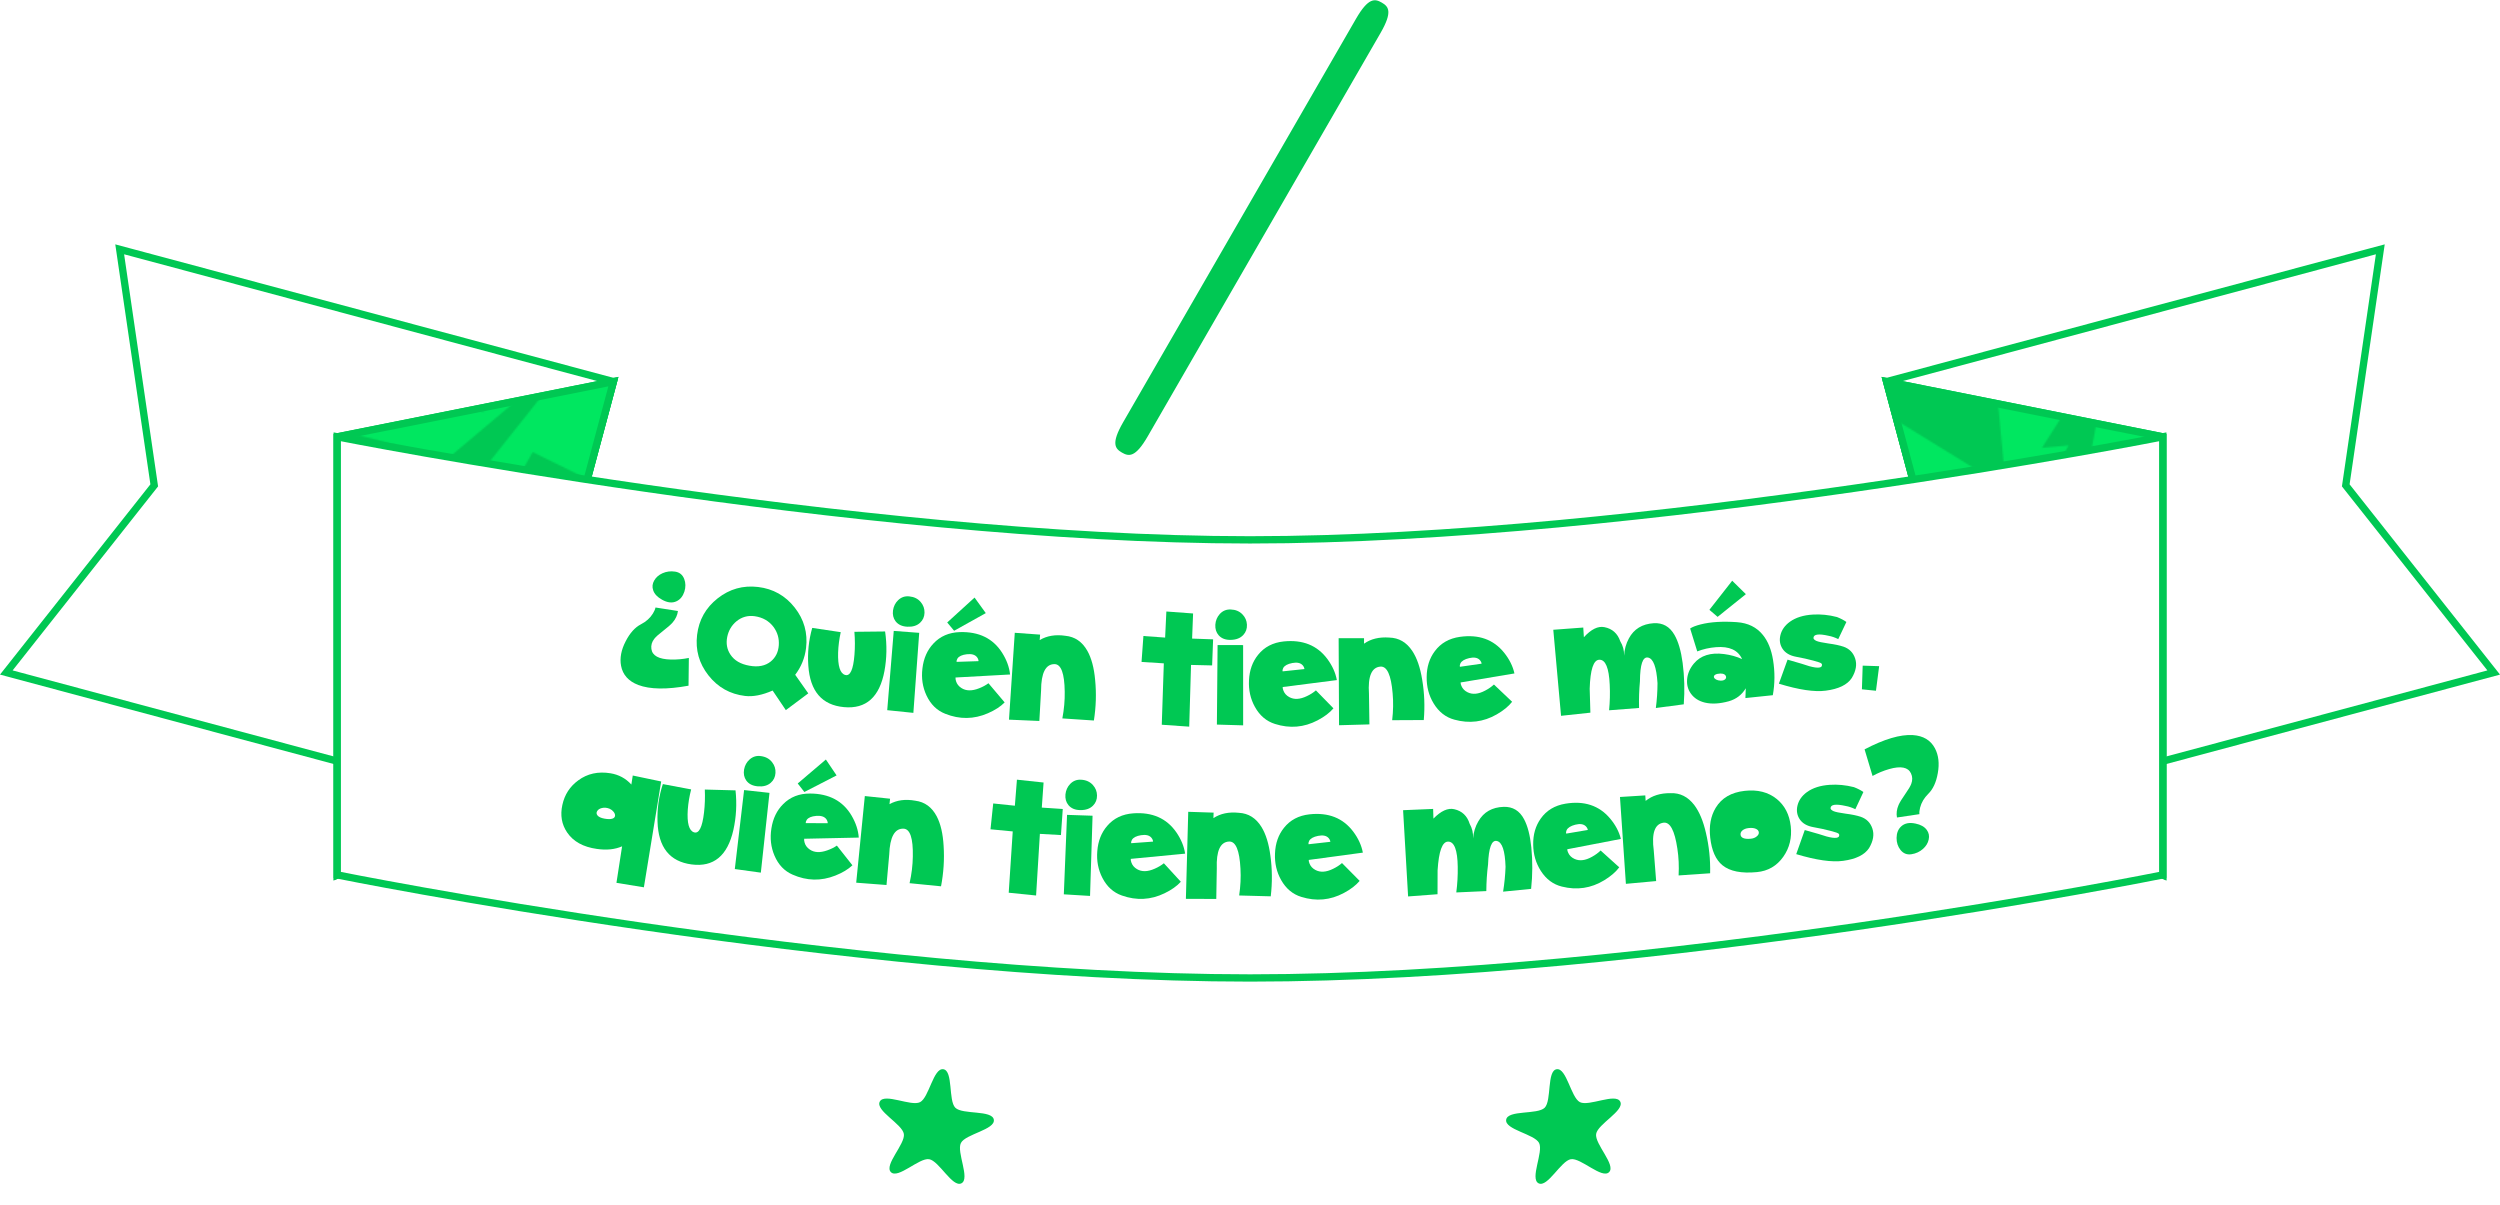 <?xml version="1.0" encoding="UTF-8" standalone="no"?>
<!-- Created with Inkscape (http://www.inkscape.org/) -->

<svg
   xmlns:dc="http://purl.org/dc/elements/1.1/"
   xmlns:cc="http://creativecommons.org/ns#"
   xmlns:rdf="http://www.w3.org/1999/02/22-rdf-syntax-ns#"
   xmlns:svg="http://www.w3.org/2000/svg"
   xmlns="http://www.w3.org/2000/svg"
   xmlns:xlink="http://www.w3.org/1999/xlink"
   xmlns:sodipodi="http://sodipodi.sourceforge.net/DTD/sodipodi-0.dtd"
   xmlns:inkscape="http://www.inkscape.org/namespaces/inkscape"
   width="452.941mm"
   height="218.281mm"
   version="1.1"
   viewBox="0 0 452.941 218.281"
   id="svg1496"
   sodipodi:docname="quienMasMenos.svg"
   inkscape:version="0.92.2 5c3e80d, 2017-08-06">
  <defs
     id="defs1500">
    <pattern
       inkscape:collect="always"
       xlink:href="#pattern2268"
       id="pattern3065"
       patternTransform="matrix(0.265,0,0,0.265,192.364,323.594)" />
    <pattern
       inkscape:collect="always"
       xlink:href="#pattern2268"
       id="pattern3063"
       patternTransform="matrix(0.265,0,0,0.265,192.364,323.594)" />
    <linearGradient
       gradientUnits="userSpaceOnUse"
       gradientTransform="matrix(0.992,0,0,0.972,1.638,1.269)"
       y2="65.399"
       y1="-11.818"
       x2="116.5"
       x1="116.742"
       id="linearGradient34907">
      <stop
         id="stop38470"
         offset="0"
         stop-color="#2196f3" />
      <stop
         id="stop38472"
         offset="1"
         stop-opacity="0"
         stop-color="#2196f3" />
    </linearGradient>
    <pattern
       patternUnits="userSpaceOnUse"
       width="708"
       height="250"
       patternTransform="matrix(0.265,0,0,0.265,253.219,717.173)"
       id="pattern2268">
      <path
         inkscape:connector-curvature="0"
         style="opacity:1;fill:#00e760;fill-opacity:1;stroke:none;stroke-width:4.199;stroke-linecap:butt;stroke-miterlimit:4;stroke-dasharray:none;stroke-opacity:1"
         d="M 0,0 V 32.734 L 13.641,0 Z m 29.975,0 13.584,16.111 L 55.973,0 Z M 75.59,0 83.467,28.084 62.373,12.691 37.857,64.572 32.725,26.943 0,40.238 v 44.572 L 46.979,128.998 65.793,51.459 103.992,102.201 96.535,0 Z M 117.826,0 143.33,33.215 180.148,0 Z M 217.902,0 313.799,61.152 195.213,18.393 140.481,96.5 118.244,49.75 119.955,163.205 72.064,85.098 49.83,163.775 12.201,118.164 0,127.203 v 80.646 l 82.326,-45.785 25.086,68.986 74.688,-155.646 112.316,104.334 51.881,-91.791 41.619,20.525 18.815,-96.922 116.877,66.135 6.271,-59.293 72.406,17.103 L 622.463,0 H 502.537 l 7.387,40.627 -15.393,-18.244 -1.141,16.533 -45.611,-26.795 30.787,7.412 L 476.857,4.139 499.092,13.832 499.357,0 H 322.359 L 362.83,36.637 294.416,122.727 220.869,74.836 288.713,91.939 350.287,40.057 288.145,22.383 317.221,21.242 311.82,0 Z M 634.857,0 645.615,112.463 552.113,54.881 570.928,130.139 418.703,81.676 410.152,172.328 363.4,136.978 290.994,228.199 205.475,155.793 c 0,0 -63.255,67.367 -91.203,94.207 h 74.832 c -2.052,-14.391 -7.705,-39.459 -6.434,-37.764 1.71,2.281 39.338,18.244 39.338,18.244 l 2.852,-21.094 37.846,40.613 h 89.836 c 4.589,-27.939 13.141,-80.523 13.141,-80.523 l 7.412,37.629 21.094,-19.385 -34.947,62.279 h 44.506 l 37.193,-62.279 54.162,41.619 3.99,-89.51 c 0,0 47.891,87.23 49.031,84.379 1.14,-2.851 54.732,-69.555 54.732,-69.555 l 17.104,64.994 75.828,-26.797 -24.268,57.148 h 36.481 V 112.045 l -23.045,54.012 0.57,-36.488 -45.611,43.898 48.461,-90.08 -18.244,1.711 37.869,-59.51 V 0 Z m 73.143,64.787 -6.512,35.703 6.512,-6.512 z M 66.934,195.703 21.092,250 H 97.16 C 88.171,231.233 66.934,195.703 66.934,195.703 Z m 515.967,27.936 -19.539,26.361 h 22.344 z m -132.27,3.422 -31.504,22.939 h 53.436 z m 205.816,5.131 -26.826,17.809 h 28.445 z m -137.971,2.85 -6.217,14.959 h 17.723 z"
         id="path17372" />
    </pattern>
    <pattern
       patternUnits="userSpaceOnUse"
       patternTransform="matrix(.265 0 0 .265 253.219 717.173)"
       height="250"
       width="708"
       id="pattern2268-6">
      <path
         id="path6176"
         fill="#00e760"
         d="m0 0v32.734l13.641-32.734zm29.975 0 13.584 16.111l12.414-16.111zm45.615 0 7.877 28.084-21.094-15.393-24.516 51.881-5.133-37.629-32.725 13.295v44.572l46.979 44.187 18.814-77.539 38.199 50.742-7.457-102.201zm42.236 0 25.504 33.215 36.818-33.215zm100.076 0 95.897 61.152-118.586-42.76-54.732 78.107-22.236-46.75 1.711 113.455-47.891-78.107-22.234 78.678-37.629-45.611-12.201 9.039v80.646l82.326-45.785 25.086 68.986 74.688-155.646 112.316 104.334 51.881-91.791 41.619 20.525 18.815-96.922 116.877 66.135 6.271-59.293 72.406 17.103 20.178-35.496h-119.926l7.387 40.627-15.393-18.244-1.141 16.533-45.611-26.795 30.787 7.412-1.709-15.395 22.234 9.693 0.266-13.832h-176.998l40.471 36.637-68.414 86.09-73.547-47.891 67.844 17.104 61.574-51.883-62.143-17.674 29.076-1.141-5.4-21.242zm416.955 0 10.758 112.463-93.502-57.582 18.814 75.258-152.225-48.463-8.551 90.652-46.752-35.35-72.406 91.221-85.52-72.406s-63.255 67.367-91.203 94.207h74.832c-2.052-14.391-7.705-39.459-6.434-37.764 1.71 2.281 39.338 18.244 39.338 18.244l2.852-21.094 37.846 40.613h89.836c4.589-27.939 13.141-80.523 13.141-80.523l7.412 37.629 21.094-19.385-34.947 62.279h44.506l37.193-62.279 54.162 41.619 3.99-89.51s47.891 87.23 49.031 84.379c1.14-2.851 54.732-69.555 54.732-69.555l17.104 64.994 75.828-26.797-24.268 57.148h36.481v-137.955l-23.045 54.012 0.57-36.488-45.611 43.898 48.461-90.08-18.244 1.711 37.869-59.51v-25.588zm73.143 64.787-6.512 35.703 6.512-6.512zm-641.066 130.916-45.842 54.297h76.068c-8.989-18.767-30.227-54.297-30.227-54.297zm515.967 27.936-19.539 26.361h22.344zm-132.27 3.422-31.504 22.939h53.436zm205.816 5.131-26.826 17.809h28.445zm-137.971 2.85-6.217 14.959h17.723z" />
    </pattern>
  </defs>
  <sodipodi:namedview
     pagecolor="#ffffff"
     bordercolor="#666666"
     borderopacity="1"
     objecttolerance="10"
     gridtolerance="10"
     guidetolerance="10"
     inkscape:pageopacity="0"
     inkscape:pageshadow="2"
     inkscape:window-width="1920"
     inkscape:window-height="1033"
     id="namedview1498"
     showgrid="false"
     inkscape:zoom="0.41760997"
     inkscape:cx="362.02973"
     inkscape:cy="100.78656"
     inkscape:window-x="0"
     inkscape:window-y="0"
     inkscape:window-maximized="0"
     inkscape:current-layer="svg1496"
     fit-margin-top="0"
     fit-margin-left="0"
     fit-margin-right="0"
     fit-margin-bottom="0" />
  <polygon
     style="fill:#f9eab0"
     transform="matrix(3.497,0,0,3.497,448.207,354.343)"
     points=""
     id="polygon11283" />
  <g
     id="g2948">
    <rect
       y="-3.9892579e-06"
       x="5.2070336e-05"
       height="218.281"
       width="452.941"
       id="rect4773"
       style="opacity:0;fill:#2196f3;fill-opacity:1;stroke:none;stroke-width:0.728;stroke-linecap:round;stroke-miterlimit:4;stroke-dasharray:none;stroke-opacity:1" />
    <path
       sodipodi:nodetypes="cccccc"
       inkscape:connector-curvature="0"
       id="path3025"
       d="M 111.135,69.139 21.686,45.172 27.945,87.936 1.143,121.842 90.591,145.81 Z"
       style="opacity:1;fill:#ffffff;fill-opacity:1;stroke:#00c853;stroke-width:1.323;stroke-linecap:round;stroke-miterlimit:4;stroke-dasharray:none;stroke-opacity:1" />
    <path
       style="opacity:1;fill:#ffffff;fill-opacity:1;stroke:#00c853;stroke-width:1.323;stroke-linecap:round;stroke-miterlimit:4;stroke-dasharray:none;stroke-opacity:1"
       d="m 341.806,69.139 89.449,-23.968 -6.259,42.765 26.803,33.906 -89.449,23.968 z"
       id="path3027"
       inkscape:connector-curvature="0"
       sodipodi:nodetypes="cccccc" />
    <path
       style="opacity:1;fill:#00c853;fill-opacity:1;stroke:#00c853;stroke-width:1.323;stroke-linecap:round;stroke-miterlimit:4;stroke-dasharray:none;stroke-opacity:1"
       d="m 391.835,79.141 -50.029,-10.001 20.544,76.67 29.485,12.706 z"
       id="path3029"
       inkscape:connector-curvature="0" />
    <path
       inkscape:connector-curvature="0"
       id="path3031"
       d="m 391.835,79.141 -50.029,-10.001 20.544,76.67 29.485,12.706 z"
       style="opacity:1;fill:url(#pattern3063);fill-opacity:1;stroke:#00c853;stroke-width:1.323;stroke-linecap:round;stroke-miterlimit:4;stroke-dasharray:none;stroke-opacity:1" />
    <path
       inkscape:connector-curvature="0"
       id="path3033"
       d="M 61.106,79.141 111.135,69.139 90.591,145.81 61.106,158.516 Z"
       style="opacity:1;fill:#00c853;fill-opacity:1;stroke:#00c853;stroke-width:1.323;stroke-linecap:round;stroke-miterlimit:4;stroke-dasharray:none;stroke-opacity:1" />
    <path
       style="opacity:1;fill:url(#pattern3065);fill-opacity:1;stroke:#00c853;stroke-width:1.323;stroke-linecap:round;stroke-miterlimit:4;stroke-dasharray:none;stroke-opacity:1"
       d="M 61.106,79.141 111.135,69.139 90.591,145.81 61.106,158.516 Z"
       id="path3035"
       inkscape:connector-curvature="0" />
    <path
       style="opacity:1;fill:#ffffff;fill-opacity:1;stroke:#00c853;stroke-width:1.323;stroke-linecap:round;stroke-miterlimit:4;stroke-dasharray:none;stroke-opacity:1"
       d="m 61.106,79.141 c 0,0 94.177,18.67 165.365,18.67 71.187,0 165.365,-18.67 165.365,-18.67 v 79.375 c 0,0 -92.486,18.67 -165.365,18.67 -72.878,0 -165.365,-18.67 -165.365,-18.67 z"
       id="path3037"
       inkscape:connector-curvature="0"
       sodipodi:nodetypes="czcczcc" />
    <g
       transform="translate(-60.856,-709.07)"
       id="text3041"
       style="font-style:normal;font-weight:normal;font-size:10.583px;line-height:1.25;font-family:sans-serif;letter-spacing:0px;word-spacing:0px;fill:#ffffff;fill-opacity:1;stroke:none;stroke-width:0.265"
       aria-label="Ejercicio">
      <path
         inkscape:connector-curvature="0"
         id="path5656"
         style="font-style:normal;font-variant:normal;font-weight:normal;font-stretch:normal;font-size:35.278px;font-family:'king cooL KC';-inkscape-font-specification:'king cooL KC, Normal';font-variant-ligatures:normal;font-variant-caps:normal;font-variant-numeric:normal;font-feature-settings:normal;text-align:start;writing-mode:lr-tb;text-anchor:start;fill:#ffffff;stroke-width:0.265"
         d="m 247.256,901.022 h 2.136 q 2.412,0 2.825,0.896 0.207,0.258 0.207,0.62 h 0.069 q 0,0.896 -2.343,0.896 -3.032,0.172 -3.032,0.482 -0.758,3.032 -0.758,7.166 0,1.102 0.896,1.102 h 0.62 l 2.618,-0.069 q 1.016,0 1.723,0.965 v 0.207 q 0,0.603 -4.754,1.447 -1.102,0.465 -1.102,0.758 v 2.756 l 0.069,0.758 -0.138,0.413 q 0.241,0 0.413,3.445 0.258,1.24 1.24,1.24 l 4.272,0.345 q 0.465,0.293 0.965,0.896 -0.741,1.034 -2.756,1.034 l -0.069,0.069 q -5.099,-0.138 -5.099,-0.827 -0.345,-0.138 -0.551,-0.896 l 0.069,-2.825 v -0.345 l -0.207,-9.646 v -3.032 q 0,-6.666 1.654,-7.579 0.396,-0.276 1.034,-0.276 z" />
      <path
         inkscape:connector-curvature="0"
         id="path5658"
         style="font-style:normal;font-variant:normal;font-weight:normal;font-stretch:normal;font-size:35.278px;font-family:'king cooL KC';-inkscape-font-specification:'king cooL KC, Normal';font-variant-ligatures:normal;font-variant-caps:normal;font-variant-numeric:normal;font-feature-settings:normal;text-align:start;writing-mode:lr-tb;text-anchor:start;fill:#ffffff;stroke-width:0.265"
         d="m 263.293,899.023 q 1.034,0 1.034,1.171 l 0.069,0.827 q -0.431,0 -0.5,10.301 -0.052,10.301 -1.499,12.368 -1.223,2.756 -2.963,2.756 h -0.276 q -2.722,0 -4.479,-1.998 l -0.551,-2.205 v -0.276 q 0.551,-1.723 1.24,-1.723 h 0.207 q 0.396,0 0.758,2.343 0.5,1.171 2.48,1.171 h 0.689 q 0.189,-0.034 0.758,-1.171 0.534,-0.258 0.965,-1.791 0.138,0 0.138,-0.207 0.345,-3.032 0.448,-12.058 0.103,-9.026 0.861,-9.026 0.345,-0.482 0.62,-0.482 z" />
      <path
         inkscape:connector-curvature="0"
         id="path5660"
         style="font-style:normal;font-variant:normal;font-weight:normal;font-stretch:normal;font-size:35.278px;font-family:'king cooL KC';-inkscape-font-specification:'king cooL KC, Normal';font-variant-ligatures:normal;font-variant-caps:normal;font-variant-numeric:normal;font-feature-settings:normal;text-align:start;writing-mode:lr-tb;text-anchor:start;fill:#ffffff;stroke-width:0.265"
         d="m 269.977,900.074 q 1.516,0 3.583,1.654 0.345,0.62 0.345,1.24 0,3.083 -1.998,4.272 -2.291,0.689 -3.79,0.689 -0.345,0.362 -0.345,1.102 v 1.171 q 0,3.738 0.965,8.406 0,2.515 1.929,4.892 0.603,0.482 0.896,0.482 h 0.482 q 0.689,-0.258 1.723,-0.896 l 0.413,-0.069 q 0.5,0 0.758,0.827 0,1.55 -2.412,3.101 l -1.102,0.207 q -0.982,0 -3.445,-2.687 -1.309,-2.05 -1.309,-4.961 -0.896,-4.375 -1.034,-11.162 0,-2.756 1.929,-6.89 1.619,-1.378 2.412,-1.378 z m -1.585,5.512 0.345,0.207 q 2.17,0 2.894,-1.171 0.207,-0.362 0.207,-0.689 v -0.276 q 0,-1.034 -1.309,-1.034 -1.826,0 -2.136,2.894 z" />
      <path
         inkscape:connector-curvature="0"
         id="path5662"
         style="font-style:normal;font-variant:normal;font-weight:normal;font-stretch:normal;font-size:35.278px;font-family:'king cooL KC';-inkscape-font-specification:'king cooL KC, Normal';font-variant-ligatures:normal;font-variant-caps:normal;font-variant-numeric:normal;font-feature-settings:normal;text-align:start;writing-mode:lr-tb;text-anchor:start;fill:#ffffff;stroke-width:0.265"
         d="m 283.223,904.501 q 1.654,0.568 2.274,1.791 l 0.069,0.345 q -0.241,1.309 -1.102,1.309 -0.517,0 -1.791,-1.171 h -0.551 q -1.568,0 -3.049,1.602 -1.481,1.602 -0.431,9.75 1.068,8.148 -0.155,7.51 l -1.24,0.035 q -0.672,-0.327 -0.827,-8.217 -0.138,-7.906 -0.465,-12.23 0,-1.102 1.447,-1.102 0.896,0 0.896,0.827 l -0.069,1.034 q 0.138,0.31 0.276,0.345 h 0.276 q 1.585,-1.826 4.444,-1.826 z" />
      <path
         inkscape:connector-curvature="0"
         id="path5664"
         style="font-style:normal;font-variant:normal;font-weight:normal;font-stretch:normal;font-size:35.278px;font-family:'king cooL KC';-inkscape-font-specification:'king cooL KC, Normal';font-variant-ligatures:normal;font-variant-caps:normal;font-variant-numeric:normal;font-feature-settings:normal;text-align:start;writing-mode:lr-tb;text-anchor:start;fill:#ffffff;stroke-width:0.265"
         d="m 294.092,900.264 q 3.169,0 3.169,1.585 v 0.069 q 0,0.689 -1.102,0.965 l -2.687,-0.138 q -1.275,0 -1.998,1.723 -0.723,0.431 -1.86,4.203 -0.689,2.567 -0.689,4.754 v 0.551 q 0,1.998 1.102,6.201 0,1.619 2.48,3.583 0.637,0.345 1.034,0.345 h 0.551 q 0.362,0 1.378,-0.62 l 0.345,-0.069 q 0.896,0.345 0.896,1.309 v 0.069 q -0.723,1.929 -3.514,1.929 -0.965,0 -3.445,-2.067 -0.896,-0.965 -1.102,-1.86 -1.929,-5.805 -1.929,-8.819 0,-4.306 1.791,-9.302 1.257,-2.463 2.48,-3.514 1.378,-0.896 3.101,-0.896 z" />
      <path
         inkscape:connector-curvature="0"
         id="path5666"
         style="font-style:normal;font-variant:normal;font-weight:normal;font-stretch:normal;font-size:35.278px;font-family:'king cooL KC';-inkscape-font-specification:'king cooL KC, Normal';font-variant-ligatures:normal;font-variant-caps:normal;font-variant-numeric:normal;font-feature-settings:normal;text-align:start;writing-mode:lr-tb;text-anchor:start;fill:#ffffff;stroke-width:0.265"
         d="m 300.07,899.523 q 0.758,0 1.171,1.378 -0.345,1.24 -1.378,1.24 h -0.207 q -0.758,0 -0.965,-1.171 0,-0.896 1.309,-1.447 z m 0.241,5.099 q 0.758,0 0.758,3.169 l 0.069,3.376 q -0.172,14.642 -0.482,14.642 -0.758,0.827 -1.378,0.827 -0.758,0 -1.034,-1.929 l 0.069,-0.069 v -0.069 l 0.689,-6.27 0.138,-6.752 -0.207,-5.133 q 0.241,-1.791 1.378,-1.791 z" />
      <path
         inkscape:connector-curvature="0"
         id="path5668"
         style="font-style:normal;font-variant:normal;font-weight:normal;font-stretch:normal;font-size:35.278px;font-family:'king cooL KC';-inkscape-font-specification:'king cooL KC, Normal';font-variant-ligatures:normal;font-variant-caps:normal;font-variant-numeric:normal;font-feature-settings:normal;text-align:start;writing-mode:lr-tb;text-anchor:start;fill:#ffffff;stroke-width:0.265"
         d="m 310.147,900.264 q 3.169,0 3.169,1.585 v 0.069 q 0,0.689 -1.102,0.965 l -2.687,-0.138 q -1.275,0 -1.998,1.723 -0.723,0.431 -1.86,4.203 -0.689,2.567 -0.689,4.754 v 0.551 q 0,1.998 1.102,6.201 0,1.619 2.48,3.583 0.637,0.345 1.034,0.345 h 0.551 q 0.362,0 1.378,-0.62 l 0.345,-0.069 q 0.896,0.345 0.896,1.309 v 0.069 q -0.723,1.929 -3.514,1.929 -0.965,0 -3.445,-2.067 -0.896,-0.965 -1.102,-1.86 -1.929,-5.805 -1.929,-8.819 0,-4.306 1.791,-9.302 1.257,-2.463 2.48,-3.514 1.378,-0.896 3.101,-0.896 z" />
      <path
         inkscape:connector-curvature="0"
         id="path5670"
         style="font-style:normal;font-variant:normal;font-weight:normal;font-stretch:normal;font-size:35.278px;font-family:'king cooL KC';-inkscape-font-specification:'king cooL KC, Normal';font-variant-ligatures:normal;font-variant-caps:normal;font-variant-numeric:normal;font-feature-settings:normal;text-align:start;writing-mode:lr-tb;text-anchor:start;fill:#ffffff;stroke-width:0.265"
         d="m 316.124,899.523 q 0.758,0 1.171,1.378 -0.345,1.24 -1.378,1.24 h -0.207 q -0.758,0 -0.965,-1.171 0,-0.896 1.309,-1.447 z m 0.241,5.099 q 0.758,0 0.758,3.169 l 0.069,3.376 q -0.172,14.642 -0.482,14.642 -0.758,0.827 -1.378,0.827 -0.758,0 -1.034,-1.929 l 0.069,-0.069 v -0.069 l 0.689,-6.27 0.138,-6.752 -0.207,-5.133 q 0.241,-1.791 1.378,-1.791 z" />
      <path
         inkscape:connector-curvature="0"
         id="path5672"
         style="font-style:normal;font-variant:normal;font-weight:normal;font-stretch:normal;font-size:35.278px;font-family:'king cooL KC';-inkscape-font-specification:'king cooL KC, Normal';font-variant-ligatures:normal;font-variant-caps:normal;font-variant-numeric:normal;font-feature-settings:normal;text-align:start;writing-mode:lr-tb;text-anchor:start;fill:#ffffff;stroke-width:0.265"
         d="m 325.443,904.019 q 2.894,0.568 2.894,1.929 3.014,4.496 0.827,14.814 -1.378,3.6 -2.48,4.616 -1.533,1.929 -3.032,1.929 -2.325,0 -3.583,-3.032 l -1.171,-5.788 v -1.034 q 0,-3.48 1.171,-8.475 0.189,-0.276 0.345,-1.24 1.619,-3.583 3.101,-3.583 z m -1.309,2.549 h -0.138 q -0.81,0 -1.102,1.309 -1.447,2.653 -1.447,5.512 -0.207,0.517 -0.207,1.791 v 2.343 q 0,3.049 1.102,6.27 0.517,1.034 1.034,1.034 0.827,0 2.343,-1.998 0.448,0 1.447,-2.136 0.413,-1.499 0.827,-5.719 0,-4.151 -1.102,-6.683 -0.551,-1.499 -0.896,-1.791 z" />
    </g>
    <path
       sodipodi:type="star"
       style="opacity:1;fill:#00c853;fill-opacity:1;stroke:none;stroke-width:2.646;stroke-linecap:round;stroke-miterlimit:4;stroke-dasharray:none;stroke-opacity:1"
       id="path3043"
       sodipodi:sides="5"
       sodipodi:cx="283.74884"
       sodipodi:cy="204.58562"
       sodipodi:r1="11.001414"
       sodipodi:r2="5.5007071"
       sodipodi:arg1="0.78539816"
       sodipodi:arg2="1.4137167"
       inkscape:flatsided="false"
       inkscape:rounded="0.25"
       inkscape:randomized="0"
       d="m 291.528,212.365 c -1.291,1.291 -5.115,-2.632 -6.919,-2.346 -1.804,0.286 -4.228,5.199 -5.855,4.369 -1.627,-0.829 0.923,-5.678 0.093,-7.305 -0.829,-1.627 -6.251,-2.414 -5.965,-4.218 0.286,-1.804 5.685,-0.877 6.976,-2.169 1.291,-1.291 0.365,-6.691 2.169,-6.976 1.804,-0.286 2.591,5.136 4.218,5.965 1.627,0.829 6.476,-1.721 7.305,-0.093 0.829,1.627 -4.084,4.051 -4.369,5.855 -0.286,1.804 3.638,5.627 2.346,6.919 z"
       inkscape:transform-center-x="0.49018919"
       inkscape:transform-center-y="-0.49018817" />
    <path
       inkscape:transform-center-y="-0.49018817"
       inkscape:transform-center-x="-0.49019707"
       d="m -161.413,212.365 c -1.291,1.291 -5.115,-2.632 -6.919,-2.346 -1.804,0.286 -4.228,5.199 -5.855,4.369 -1.627,-0.829 0.923,-5.678 0.093,-7.305 -0.829,-1.627 -6.251,-2.414 -5.965,-4.218 0.286,-1.804 5.685,-0.877 6.976,-2.169 1.291,-1.291 0.365,-6.691 2.169,-6.976 1.804,-0.286 2.591,5.136 4.218,5.965 1.627,0.829 6.476,-1.721 7.305,-0.093 0.829,1.627 -4.084,4.051 -4.369,5.855 -0.286,1.804 3.638,5.627 2.346,6.919 z"
       inkscape:randomized="0"
       inkscape:rounded="0.25"
       inkscape:flatsided="false"
       sodipodi:arg2="1.4137167"
       sodipodi:arg1="0.78539816"
       sodipodi:r2="5.5007071"
       sodipodi:r1="11.001414"
       sodipodi:cy="204.58562"
       sodipodi:cx="-169.19254"
       sodipodi:sides="5"
       id="path3045"
       style="opacity:1;fill:#00c853;fill-opacity:1;stroke:none;stroke-width:2.646;stroke-linecap:round;stroke-miterlimit:4;stroke-dasharray:none;stroke-opacity:1"
       sodipodi:type="star"
       transform="scale(-1,1)" />
    <g
       id="g2837">
      <g
         id="text20771"
         style="font-style:normal;font-variant:normal;font-weight:normal;font-stretch:normal;font-size:29.986px;line-height:1.25;font-family:'SC Gum Kids';-inkscape-font-specification:'SC Gum Kids, Normal';font-variant-ligatures:normal;font-variant-caps:normal;font-variant-numeric:normal;font-feature-settings:normal;text-align:start;letter-spacing:0px;word-spacing:0px;writing-mode:lr-tb;text-anchor:start;fill:#00c853;fill-opacity:1;stroke:none;stroke-width:0.265"
         transform="rotate(-3.475,-12162.04,669.89)"
         aria-label="¿Quién tiene más,">
        <path
           inkscape:connector-curvature="0"
           id="path5675"
           style="font-style:normal;font-variant:normal;font-weight:normal;font-stretch:normal;font-size:29.986px;font-family:'SC Gum Kids';-inkscape-font-specification:'SC Gum Kids, Normal';font-variant-ligatures:normal;font-variant-caps:normal;font-variant-numeric:normal;font-feature-settings:normal;text-align:start;writing-mode:lr-tb;text-anchor:start;fill:#00c853;fill-opacity:1;stroke-width:0.265"
           d="m 135.591,864.956 q -1.61,0.232 -3.259,0.097 -3.28,-0.283 -3.417,-2.126 -0.083,-0.992 0.636,-1.809 0.44,-0.503 1.669,-1.328 1.303,-0.884 1.823,-1.415 0.89,-0.915 1.088,-2.025 l -4.019,-0.879 q -0.114,0.455 -0.53,1.053 -0.828,1.183 -2.287,1.823 -1.659,0.731 -2.941,2.894 -1.368,2.279 -1.11,4.388 0.312,2.481 2.901,3.662 3.111,1.4 9.083,0.683 z m -4.211,-10.828 q 1.431,0.928 2.617,0.438 1.018,-0.407 1.514,-1.647 0.455,-1.189 0.11,-2.284 -0.372,-1.176 -1.56,-1.435 -1.201,-0.263 -2.312,0.154 -1.029,0.389 -1.57,1.215 -0.558,0.837 -0.296,1.764 0.272,1.019 1.496,1.796 z" />
        <path
           inkscape:connector-curvature="0"
           id="path5677"
           style="font-style:normal;font-variant:normal;font-weight:normal;font-stretch:normal;font-size:29.986px;font-family:'SC Gum Kids';-inkscape-font-specification:'SC Gum Kids, Normal';font-variant-ligatures:normal;font-variant-caps:normal;font-variant-numeric:normal;font-feature-settings:normal;text-align:start;writing-mode:lr-tb;text-anchor:start;fill:#00c853;fill-opacity:1;stroke-width:0.265"
           d="m 146.455,867.027 q -2.353,-0.562 -3.304,-2.209 -0.852,-1.45 -0.395,-3.227 0.461,-1.717 1.837,-2.731 1.509,-1.094 3.362,-0.727 2.165,0.454 3.285,2.146 1,1.536 0.754,3.382 -0.247,1.845 -1.634,2.843 -1.555,1.101 -3.905,0.524 z m 8.182,2.144 q 1.774,-2.058 2.259,-4.723 0.737,-4.048 -1.608,-7.436 -2.345,-3.388 -6.393,-4.125 -4.048,-0.737 -7.436,1.608 -3.388,2.345 -4.125,6.393 -0.737,4.048 1.608,7.436 2.345,3.388 6.393,4.125 2.146,0.391 5.049,-0.673 l 2.172,3.684 4.242,-2.785 z" />
        <path
           inkscape:connector-curvature="0"
           id="path5679"
           style="font-style:normal;font-variant:normal;font-weight:normal;font-stretch:normal;font-size:29.986px;font-family:'SC Gum Kids';-inkscape-font-specification:'SC Gum Kids, Normal';font-variant-ligatures:normal;font-variant-caps:normal;font-variant-numeric:normal;font-feature-settings:normal;text-align:start;writing-mode:lr-tb;text-anchor:start;fill:#00c853;fill-opacity:1;stroke-width:0.265"
           d="m 165.816,862.049 q 0.043,2.125 -0.239,4.141 -0.565,4.046 -1.912,3.557 -1.347,-0.489 -1.022,-4.128 0.175,-1.81 0.697,-3.655 l -5.107,-1.084 q -1.161,3.302 -1.121,6.79 0.051,6.971 5.998,7.888 5.947,0.917 7.707,-6.071 0.863,-3.482 0.556,-7.159 z" />
        <path
           inkscape:connector-curvature="0"
           id="path5681"
           style="font-style:normal;font-variant:normal;font-weight:normal;font-stretch:normal;font-size:29.986px;font-family:'SC Gum Kids';-inkscape-font-specification:'SC Gum Kids, Normal';font-variant-ligatures:normal;font-variant-caps:normal;font-variant-numeric:normal;font-feature-settings:normal;text-align:start;writing-mode:lr-tb;text-anchor:start;fill:#00c853;fill-opacity:1;stroke-width:0.265"
           d="m 175.451,861.711 q 1.456,0.159 2.342,-0.575 0.818,-0.669 0.912,-1.765 0.092,-1.081 -0.555,-1.955 -0.695,-0.954 -1.996,-1.165 -1.169,-0.207 -2.073,0.553 -0.822,0.698 -1.05,1.805 -0.218,1.137 0.344,1.985 0.649,0.963 2.076,1.118 z m 2.075,1.236 -4.584,-0.625 -2.049,14.261 4.697,0.774 z" />
        <path
           inkscape:connector-curvature="0"
           id="path5683"
           style="font-style:normal;font-variant:normal;font-weight:normal;font-stretch:normal;font-size:29.986px;font-family:'SC Gum Kids';-inkscape-font-specification:'SC Gum Kids, Normal';font-variant-ligatures:normal;font-variant-caps:normal;font-variant-numeric:normal;font-feature-settings:normal;text-align:start;writing-mode:lr-tb;text-anchor:start;fill:#00c853;fill-opacity:1;stroke-width:0.265"
           d="m 185.9,867.344 q 1.308,-0.073 1.809,0.639 0.249,0.37 0.233,0.737 l -3.97,-0.112 q -0.024,-0.283 0.192,-0.596 0.443,-0.594 1.736,-0.669 z m -1.359,6.042 q -0.703,-0.516 -0.887,-1.291 -0.1,-0.381 -0.049,-0.67 l 9.894,0.054 q -0.089,-2.003 -1.196,-4.015 -2.24,-4.042 -7.414,-4.201 -2.955,-0.088 -4.914,1.777 -1.772,1.668 -2.256,4.366 -0.488,2.61 0.432,4.938 0.987,2.499 3.19,3.526 3.818,1.804 7.729,0.374 1.963,-0.714 3.143,-1.777 l -2.718,-3.644 q -0.755,0.496 -1.754,0.814 -1.985,0.652 -3.2,-0.252 z m 3.379,-16.207 -5.217,4.204 1.161,1.576 5.918,-2.847 z" />
        <path
           inkscape:connector-curvature="0"
           id="path5685"
           style="font-style:normal;font-variant:normal;font-weight:normal;font-stretch:normal;font-size:29.986px;font-family:'SC Gum Kids';-inkscape-font-specification:'SC Gum Kids, Normal';font-variant-ligatures:normal;font-variant-caps:normal;font-variant-numeric:normal;font-feature-settings:normal;text-align:start;writing-mode:lr-tb;text-anchor:start;fill:#00c853;fill-opacity:1;stroke-width:0.265"
           d="m 203.924,865.087 q -2.68,-0.559 -4.689,0.497 l 0.132,-0.987 -4.559,-0.608 -2,15.646 5.476,0.571 0.647,-5.497 q 0.306,-4.767 2.719,-4.619 1.784,0.112 1.545,5.093 -0.099,2.36 -0.723,4.812 l 5.68,0.725 q 0.808,-3.655 0.673,-7.305 -0.095,-3.322 -1.089,-5.369 -1.249,-2.559 -3.813,-2.959 z" />
        <path
           inkscape:connector-curvature="0"
           id="path5687"
           style="font-style:normal;font-variant:normal;font-weight:normal;font-stretch:normal;font-size:29.986px;font-family:'SC Gum Kids';-inkscape-font-specification:'SC Gum Kids, Normal';font-variant-ligatures:normal;font-variant-caps:normal;font-variant-numeric:normal;font-feature-settings:normal;text-align:start;writing-mode:lr-tb;text-anchor:start;fill:#00c853;fill-opacity:1;stroke-width:0.265"
           d="m 222.456,861.803 -0.51,4.704 -3.91,-0.522 -0.624,4.666 4.014,0.501 -1.046,11.08 4.943,0.646 1.007,-11.142 3.808,0.323 0.466,-4.707 -3.79,-0.366 0.453,-4.532 z" />
        <path
           inkscape:connector-curvature="0"
           id="path5689"
           style="font-style:normal;font-variant:normal;font-weight:normal;font-stretch:normal;font-size:29.986px;font-family:'SC Gum Kids';-inkscape-font-specification:'SC Gum Kids, Normal';font-variant-ligatures:normal;font-variant-caps:normal;font-variant-numeric:normal;font-feature-settings:normal;text-align:start;writing-mode:lr-tb;text-anchor:start;fill:#00c853;fill-opacity:1;stroke-width:0.265"
           d="m 233.808,867.644 q 1.464,0.052 2.294,-0.745 0.767,-0.728 0.78,-1.827 0.012,-1.085 -0.697,-1.909 -0.763,-0.901 -2.076,-1.016 -1.181,-0.121 -2.027,0.704 -0.768,0.757 -0.915,1.877 -0.134,1.15 0.489,1.954 0.718,0.913 2.153,0.962 z m 2.16,1.08 -4.618,-0.287 -0.998,14.373 4.741,0.427 z" />
        <path
           inkscape:connector-curvature="0"
           id="path5691"
           style="font-style:normal;font-variant:normal;font-weight:normal;font-stretch:normal;font-size:29.986px;font-family:'SC Gum Kids';-inkscape-font-specification:'SC Gum Kids, Normal';font-variant-ligatures:normal;font-variant-caps:normal;font-variant-numeric:normal;font-feature-settings:normal;text-align:start;writing-mode:lr-tb;text-anchor:start;fill:#00c853;fill-opacity:1;stroke-width:0.265"
           d="m 244.655,872.505 q 1.299,-0.167 1.85,0.507 0.275,0.352 0.285,0.719 l -3.968,0.175 q -0.044,-0.281 0.149,-0.608 0.399,-0.624 1.683,-0.792 z m -0.92,6.125 q -0.738,-0.464 -0.977,-1.224 -0.127,-0.373 -0.097,-0.665 l 9.872,-0.66 q -0.234,-1.991 -1.482,-3.918 -2.526,-3.87 -7.698,-3.655 -2.953,0.125 -4.773,2.127 -1.647,1.791 -1.936,4.518 -0.298,2.638 0.786,4.894 1.164,2.421 3.436,3.287 3.938,1.524 7.736,-0.184 1.906,-0.854 3.007,-1.999 l -2.973,-3.439 q -0.718,0.549 -1.691,0.938 -1.933,0.794 -3.21,-0.02 z" />
        <path
           inkscape:connector-curvature="0"
           id="path5693"
           style="font-style:normal;font-variant:normal;font-weight:normal;font-stretch:normal;font-size:29.986px;font-family:'SC Gum Kids';-inkscape-font-specification:'SC Gum Kids, Normal';font-variant-ligatures:normal;font-variant-caps:normal;font-variant-numeric:normal;font-feature-settings:normal;text-align:start;writing-mode:lr-tb;text-anchor:start;fill:#00c853;fill-opacity:1;stroke-width:0.265"
           d="m 262.489,868.967 q -2.713,-0.367 -4.642,0.829 l 0.062,-0.994 -4.591,-0.282 -0.883,15.749 5.502,0.181 0.255,-5.529 q -0.034,-4.777 2.384,-4.8 1.788,-0.015 1.902,4.97 0.069,2.361 -0.379,4.851 l 5.717,0.319 q 0.546,-3.703 0.153,-7.334 -0.331,-3.307 -1.468,-5.278 -1.428,-2.464 -4.014,-2.681 z" />
        <path
           inkscape:connector-curvature="0"
           id="path5695"
           style="font-style:normal;font-variant:normal;font-weight:normal;font-stretch:normal;font-size:29.986px;font-family:'SC Gum Kids';-inkscape-font-specification:'SC Gum Kids, Normal';font-variant-ligatures:normal;font-variant-caps:normal;font-variant-numeric:normal;font-feature-settings:normal;text-align:start;writing-mode:lr-tb;text-anchor:start;fill:#00c853;fill-opacity:1;stroke-width:0.265"
           d="m 276.715,873.558 q 1.292,-0.217 1.868,0.435 0.288,0.341 0.313,0.707 l -3.958,0.327 q -0.055,-0.279 0.125,-0.613 0.375,-0.639 1.652,-0.856 z m -0.684,6.155 q -0.756,-0.435 -1.024,-1.185 -0.141,-0.368 -0.123,-0.661 l 9.84,-1.038 q -0.31,-1.981 -1.631,-3.859 -2.672,-3.77 -7.832,-3.357 -2.946,0.238 -4.688,2.308 -1.577,1.853 -1.761,4.589 -0.197,2.648 0.974,4.86 1.256,2.375 3.559,3.153 3.994,1.372 7.723,-0.481 1.872,-0.926 2.928,-2.113 l -3.103,-3.322 q -0.696,0.576 -1.654,1.003 -1.901,0.867 -3.208,0.103 z" />
        <path
           inkscape:connector-curvature="0"
           id="path5697"
           style="font-style:normal;font-variant:normal;font-weight:normal;font-stretch:normal;font-size:29.986px;font-family:'SC Gum Kids';-inkscape-font-specification:'SC Gum Kids, Normal';font-variant-ligatures:normal;font-variant-caps:normal;font-variant-numeric:normal;font-feature-settings:normal;text-align:start;writing-mode:lr-tb;text-anchor:start;fill:#00c853;fill-opacity:1;stroke-width:0.265"
           d="m 310.459,869.273 q -3.134,0.016 -4.654,2.476 -0.867,1.378 -1.054,3.081 0.119,-1.423 -0.534,-2.655 -0.613,-2.185 -2.717,-2.731 -1.707,-0.451 -3.821,1.596 l -0.004,-1.757 -5.446,0.074 0.459,15.646 5.34,-0.248 0.137,-4.337 q 0.472,-5.193 2.055,-5.135 1.685,0.041 1.611,4.641 -0.029,2.3 -0.395,4.606 l 5.446,-0.089 q 0.085,-2.447 0.45,-4.797 0.308,-4.59 1.721,-4.221 1.427,0.354 1.437,4.732 -0.147,2.287 -0.574,4.477 l 5.089,-0.361 q 0.514,-3.759 0.252,-7.503 -0.238,-3.276 -1.167,-5.147 -1.158,-2.35 -3.633,-2.347 z" />
        <path
           inkscape:connector-curvature="0"
           id="path5699"
           style="font-style:normal;font-variant:normal;font-weight:normal;font-stretch:normal;font-size:29.986px;font-family:'SC Gum Kids';-inkscape-font-specification:'SC Gum Kids, Normal';font-variant-ligatures:normal;font-variant-caps:normal;font-variant-numeric:normal;font-feature-settings:normal;text-align:start;writing-mode:lr-tb;text-anchor:start;fill:#00c853;fill-opacity:1;stroke-width:0.265"
           d="m 321.944,880.397 q -0.501,-0.052 -0.832,-0.257 -0.317,-0.206 -0.357,-0.454 -0.026,-0.263 0.26,-0.422 0.329,-0.175 0.975,-0.16 0.455,0.024 0.728,0.232 0.244,0.209 0.24,0.473 -0.003,0.279 -0.26,0.436 -0.27,0.188 -0.756,0.15 z m 3.579,-10.399 q -3.862,-0.507 -6.58,0.007 -1.366,0.264 -1.951,0.627 l 1.033,4.22 q 1.619,-0.525 3.434,-0.559 3.632,-0.07 4.59,2.439 -1.411,-0.759 -3.199,-1.107 -3.606,-0.694 -5.568,1.385 -1.163,1.238 -1.391,2.742 -0.228,1.49 0.526,2.674 0.803,1.27 2.436,1.77 1.827,0.551 4.339,0.017 2.047,-0.455 3.204,-2.161 l -0.173,1.766 4.988,-0.216 q 0.759,-3.111 0.427,-6.364 -0.285,-2.845 -1.549,-4.623 -1.562,-2.218 -4.569,-2.616 z m -0.401,-7.545 -4.443,5.014 1.407,1.361 5.361,-3.794 z" />
        <path
           inkscape:connector-curvature="0"
           id="path5701"
           style="font-style:normal;font-variant:normal;font-weight:normal;font-stretch:normal;font-size:29.986px;font-family:'SC Gum Kids';-inkscape-font-specification:'SC Gum Kids, Normal';font-variant-ligatures:normal;font-variant-caps:normal;font-variant-numeric:normal;font-feature-settings:normal;text-align:start;writing-mode:lr-tb;text-anchor:start;fill:#00c853;fill-opacity:1;stroke-width:0.265"
           d="m 334.266,877.333 q 1.381,0.5 2.476,0.886 3.045,1.29 3.596,0.727 0.185,-0.32 0.025,-0.53 -0.16,-0.21 -1.493,-0.64 -1.319,-0.445 -3.018,-0.866 -1.699,-0.421 -2.374,-1.596 -0.643,-1.133 -0.243,-2.464 0.438,-1.436 1.877,-2.348 1.665,-1.044 4.218,-1.043 2.156,-0.004 4.343,0.71 1.043,0.492 1.647,0.997 l -1.659,3.009 q -0.882,-0.502 -1.702,-0.7 -2.691,-0.799 -2.773,0.233 0.003,0.279 0.504,0.555 0.515,0.261 2.15,0.598 1.649,0.322 2.687,0.741 1.552,0.651 1.976,2.267 0.441,1.645 -0.822,3.485 -1.326,1.771 -4.847,2.007 -3.067,0.222 -8.401,-1.775 z" />
        <path
           inkscape:connector-curvature="0"
           id="path5703"
           style="font-style:normal;font-variant:normal;font-weight:normal;font-stretch:normal;font-size:29.986px;font-family:'SC Gum Kids';-inkscape-font-specification:'SC Gum Kids, Normal';font-variant-ligatures:normal;font-variant-caps:normal;font-variant-numeric:normal;font-feature-settings:normal;text-align:start;writing-mode:lr-tb;text-anchor:start;fill:#00c853;fill-opacity:1;stroke-width:0.265"
           d="m 347.786,879.242 -0.4,4.273 2.527,0.413 0.845,-4.409 z" />
      </g>
      <g
         id="text20775"
         style="font-style:normal;font-variant:normal;font-weight:normal;font-stretch:normal;font-size:29.986px;line-height:1.25;font-family:'SC Gum Kids';-inkscape-font-specification:'SC Gum Kids, Normal';font-variant-ligatures:normal;font-variant-caps:normal;font-variant-numeric:normal;font-feature-settings:normal;text-align:start;letter-spacing:0px;word-spacing:0px;writing-mode:lr-tb;text-anchor:start;fill:#00c853;fill-opacity:1;stroke:none;stroke-width:0.265"
         transform="rotate(-2.795,-14542.607,950.356)"
         aria-label="quién tiene menos?">
        <path
           inkscape:connector-curvature="0"
           id="path5706"
           style="font-style:normal;font-variant:normal;font-weight:normal;font-stretch:normal;font-size:29.986px;font-family:'SC Gum Kids';-inkscape-font-specification:'SC Gum Kids, Normal';font-variant-ligatures:normal;font-variant-caps:normal;font-variant-numeric:normal;font-feature-settings:normal;text-align:start;writing-mode:lr-tb;text-anchor:start;fill:#00c853;fill-opacity:1;stroke-width:0.265"
           d="m 131.201,863.75 q -0.942,-0.217 -1.252,-0.657 -0.273,-0.403 0.005,-0.793 0.278,-0.39 0.885,-0.499 0.671,-0.126 1.379,0.205 0.405,0.206 0.684,0.581 0.276,0.389 0.234,0.724 -0.051,0.378 -0.498,0.507 -0.496,0.148 -1.438,-0.068 z m 1.476,-8.159 q -3.322,-0.711 -5.889,1.001 -2.353,1.548 -3.09,4.295 -0.758,2.773 0.616,5.028 1.551,2.548 5.235,3.246 2.601,0.512 4.589,-0.246 l -1.343,6.555 4.925,1.054 4.066,-18.999 -5.091,-1.329 -0.332,1.621 q -1.438,-1.745 -3.686,-2.226 z" />
        <path
           inkscape:connector-curvature="0"
           id="path5708"
           style="font-style:normal;font-variant:normal;font-weight:normal;font-stretch:normal;font-size:29.986px;font-family:'SC Gum Kids';-inkscape-font-specification:'SC Gum Kids, Normal';font-variant-ligatures:normal;font-variant-caps:normal;font-variant-numeric:normal;font-feature-settings:normal;text-align:start;writing-mode:lr-tb;text-anchor:start;fill:#00c853;fill-opacity:1;stroke-width:0.265"
           d="m 149.611,859.369 q -0.011,2.125 -0.343,4.134 -0.666,4.031 -2,3.508 -1.334,-0.523 -0.918,-4.152 0.221,-1.805 0.789,-3.637 l -5.078,-1.212 q -1.244,3.272 -1.292,6.76 -0.125,6.97 5.798,8.037 5.922,1.067 7.857,-5.875 0.95,-3.459 0.736,-7.142 z" />
        <path
           inkscape:connector-curvature="0"
           id="path5710"
           style="font-style:normal;font-variant:normal;font-weight:normal;font-stretch:normal;font-size:29.986px;font-family:'SC Gum Kids';-inkscape-font-specification:'SC Gum Kids, Normal';font-variant-ligatures:normal;font-variant-caps:normal;font-variant-numeric:normal;font-feature-settings:normal;text-align:start;writing-mode:lr-tb;text-anchor:start;fill:#00c853;fill-opacity:1;stroke-width:0.265"
           d="m 159.238,859.259 q 1.452,0.193 2.355,-0.521 0.833,-0.65 0.952,-1.744 0.117,-1.079 -0.51,-1.967 -0.672,-0.97 -1.968,-1.211 -1.163,-0.234 -2.085,0.505 -0.838,0.679 -1.092,1.78 -0.244,1.132 0.298,1.992 0.627,0.978 2.05,1.165 z m 2.046,1.283 -4.569,-0.731 -2.379,14.21 4.678,0.882 z" />
        <path
           inkscape:connector-curvature="0"
           id="path5712"
           style="font-style:normal;font-variant:normal;font-weight:normal;font-stretch:normal;font-size:29.986px;font-family:'SC Gum Kids';-inkscape-font-specification:'SC Gum Kids, Normal';font-variant-ligatures:normal;font-variant-caps:normal;font-variant-numeric:normal;font-feature-settings:normal;text-align:start;writing-mode:lr-tb;text-anchor:start;fill:#00c853;fill-opacity:1;stroke-width:0.265"
           d="m 169.54,865.123 q 1.309,-0.044 1.795,0.678 0.241,0.376 0.216,0.742 l -3.967,-0.199 q -0.018,-0.284 0.205,-0.591 0.456,-0.584 1.75,-0.631 z m -1.491,6.011 q -0.691,-0.531 -0.858,-1.31 -0.092,-0.383 -0.035,-0.671 l 9.89,0.271 q -0.045,-2.005 -1.108,-4.04 -2.151,-4.09 -7.32,-4.362 -2.952,-0.153 -4.952,1.669 -1.808,1.628 -2.352,4.316 -0.545,2.599 0.323,4.946 0.932,2.52 3.112,3.595 3.777,1.888 7.719,0.543 1.978,-0.671 3.181,-1.708 l -2.637,-3.703 q -0.766,0.479 -1.772,0.775 -1.999,0.609 -3.194,-0.322 z m 3.734,-16.129 -5.307,4.088 1.126,1.601 5.979,-2.717 z" />
        <path
           inkscape:connector-curvature="0"
           id="path5714"
           style="font-style:normal;font-variant:normal;font-weight:normal;font-stretch:normal;font-size:29.986px;font-family:'SC Gum Kids';-inkscape-font-specification:'SC Gum Kids, Normal';font-variant-ligatures:normal;font-variant-caps:normal;font-variant-numeric:normal;font-feature-settings:normal;text-align:start;writing-mode:lr-tb;text-anchor:start;fill:#00c853;fill-opacity:1;stroke-width:0.265"
           d="m 187.599,863.249 q -2.668,-0.615 -4.698,0.4 l 0.153,-0.984 -4.545,-0.703 -2.325,15.601 5.462,0.685 0.761,-5.482 q 0.405,-4.76 2.815,-4.561 1.782,0.15 1.438,5.124 -0.148,2.357 -0.823,4.796 l 5.664,0.843 q 0.884,-3.637 0.825,-7.289 -0.026,-3.323 -0.977,-5.39 -1.196,-2.585 -3.751,-3.038 z" />
        <path
           inkscape:connector-curvature="0"
           id="path5716"
           style="font-style:normal;font-variant:normal;font-weight:normal;font-stretch:normal;font-size:29.986px;font-family:'SC Gum Kids';-inkscape-font-specification:'SC Gum Kids, Normal';font-variant-ligatures:normal;font-variant-caps:normal;font-variant-numeric:normal;font-feature-settings:normal;text-align:start;writing-mode:lr-tb;text-anchor:start;fill:#00c853;fill-opacity:1;stroke-width:0.265"
           d="m 206.179,860.342 -0.604,4.693 -3.899,-0.6 -0.718,4.652 4.004,0.581 -1.268,11.057 4.929,0.745 1.23,-11.119 3.801,0.4 0.56,-4.697 -3.782,-0.442 0.543,-4.522 z" />
        <path
           inkscape:connector-curvature="0"
           id="path5718"
           style="font-style:normal;font-variant:normal;font-weight:normal;font-stretch:normal;font-size:29.986px;font-family:'SC Gum Kids';-inkscape-font-specification:'SC Gum Kids, Normal';font-variant-ligatures:normal;font-variant-caps:normal;font-variant-numeric:normal;font-feature-settings:normal;text-align:start;writing-mode:lr-tb;text-anchor:start;fill:#00c853;fill-opacity:1;stroke-width:0.265"
           d="m 217.408,866.408 q 1.463,0.081 2.308,-0.699 0.781,-0.712 0.816,-1.811 0.034,-1.085 -0.659,-1.922 -0.745,-0.916 -2.055,-1.057 -1.178,-0.145 -2.04,0.663 -0.783,0.741 -0.952,1.858 -0.157,1.148 0.45,1.963 0.7,0.927 2.133,1.005 z m 2.138,1.123 -4.611,-0.379 -1.284,14.35 4.731,0.521 z" />
        <path
           inkscape:connector-curvature="0"
           id="path5720"
           style="font-style:normal;font-variant:normal;font-weight:normal;font-stretch:normal;font-size:29.986px;font-family:'SC Gum Kids';-inkscape-font-specification:'SC Gum Kids, Normal';font-variant-ligatures:normal;font-variant-caps:normal;font-variant-numeric:normal;font-feature-settings:normal;text-align:start;writing-mode:lr-tb;text-anchor:start;fill:#00c853;fill-opacity:1;stroke-width:0.265"
           d="m 228.155,871.483 q 1.302,-0.141 1.84,0.543 0.268,0.357 0.271,0.724 l -3.97,0.096 q -0.038,-0.282 0.161,-0.605 0.411,-0.616 1.699,-0.759 z m -1.041,6.105 q -0.729,-0.478 -0.953,-1.243 -0.12,-0.376 -0.084,-0.667 l 9.883,-0.464 q -0.194,-1.996 -1.405,-3.947 -2.449,-3.919 -7.624,-3.807 -2.955,0.067 -4.814,2.032 -1.682,1.758 -2.025,4.479 -0.351,2.632 0.69,4.908 1.116,2.444 3.37,3.354 3.907,1.602 7.738,-0.031 1.923,-0.816 3.046,-1.939 l -2.905,-3.497 q -0.728,0.535 -1.709,0.905 -1.948,0.755 -3.209,-0.084 z" />
        <path
           inkscape:connector-curvature="0"
           id="path5722"
           style="font-style:normal;font-variant:normal;font-weight:normal;font-stretch:normal;font-size:29.986px;font-family:'SC Gum Kids';-inkscape-font-specification:'SC Gum Kids, Normal';font-variant-ligatures:normal;font-variant-caps:normal;font-variant-numeric:normal;font-feature-settings:normal;text-align:start;writing-mode:lr-tb;text-anchor:start;fill:#00c853;fill-opacity:1;stroke-width:0.265"
           d="m 246.054,868.298 q -2.705,-0.421 -4.657,0.737 l 0.082,-0.993 -4.584,-0.373 -1.194,15.728 5.498,0.289 0.364,-5.523 q 0.061,-4.777 2.478,-4.752 1.788,0.021 1.804,5.007 0.022,2.362 -0.475,4.843 l 5.71,0.432 q 0.619,-3.692 0.297,-7.33 -0.266,-3.313 -1.363,-5.306 -1.379,-2.492 -3.96,-2.759 z" />
        <path
           inkscape:connector-curvature="0"
           id="path5724"
           style="font-style:normal;font-variant:normal;font-weight:normal;font-stretch:normal;font-size:29.986px;font-family:'SC Gum Kids';-inkscape-font-specification:'SC Gum Kids, Normal';font-variant-ligatures:normal;font-variant-caps:normal;font-variant-numeric:normal;font-feature-settings:normal;text-align:start;writing-mode:lr-tb;text-anchor:start;fill:#00c853;fill-opacity:1;stroke-width:0.265"
           d="m 260.189,873.169 q 1.296,-0.191 1.859,0.472 0.281,0.346 0.298,0.713 l -3.964,0.248 q -0.049,-0.28 0.138,-0.611 0.387,-0.632 1.668,-0.823 z m -0.806,6.141 q -0.747,-0.45 -1,-1.205 -0.134,-0.371 -0.11,-0.663 l 9.858,-0.843 q -0.271,-1.987 -1.555,-3.89 -2.597,-3.822 -7.764,-3.512 -2.951,0.18 -4.733,2.215 -1.614,1.821 -1.851,4.553 -0.249,2.643 0.877,4.878 1.209,2.399 3.496,3.223 3.966,1.451 7.731,-0.328 1.89,-0.889 2.969,-2.054 l -3.037,-3.383 q -0.707,0.562 -1.673,0.97 -1.918,0.83 -3.21,0.039 z" />
        <path
           inkscape:connector-curvature="0"
           id="path5726"
           style="font-style:normal;font-variant:normal;font-weight:normal;font-stretch:normal;font-size:29.986px;font-family:'SC Gum Kids';-inkscape-font-specification:'SC Gum Kids, Normal';font-variant-ligatures:normal;font-variant-caps:normal;font-variant-numeric:normal;font-feature-settings:normal;text-align:start;writing-mode:lr-tb;text-anchor:start;fill:#00c853;fill-opacity:1;stroke-width:0.265"
           d="m 294.017,869.557 q -3.133,-0.047 -4.702,2.382 -0.895,1.361 -1.116,3.059 0.148,-1.42 -0.48,-2.665 -0.569,-2.197 -2.662,-2.785 -1.698,-0.485 -3.852,1.519 l 0.031,-1.757 -5.447,-0.035 0.145,15.652 5.344,-0.141 0.224,-4.334 q 0.576,-5.183 2.157,-5.093 1.684,0.075 1.518,4.672 -0.075,2.299 -0.488,4.597 l 5.447,0.02 q 0.134,-2.445 0.547,-4.787 0.4,-4.582 1.805,-4.186 1.42,0.382 1.342,4.76 -0.193,2.284 -0.663,4.465 l 5.096,-0.258 q 0.589,-3.748 0.403,-7.496 -0.172,-3.28 -1.064,-5.17 -1.11,-2.373 -3.585,-2.419 z" />
        <path
           inkscape:connector-curvature="0"
           id="path5728"
           style="font-style:normal;font-variant:normal;font-weight:normal;font-stretch:normal;font-size:29.986px;font-family:'SC Gum Kids';-inkscape-font-specification:'SC Gum Kids, Normal';font-variant-ligatures:normal;font-variant-caps:normal;font-variant-numeric:normal;font-feature-settings:normal;text-align:start;writing-mode:lr-tb;text-anchor:start;fill:#00c853;fill-opacity:1;stroke-width:0.265"
           d="m 306.82,873.422 q 1.283,-0.264 1.883,0.367 0.3,0.33 0.338,0.695 l -3.944,0.471 q -0.065,-0.277 0.103,-0.617 0.351,-0.652 1.619,-0.916 z m -0.459,6.176 q -0.771,-0.407 -1.066,-1.147 -0.155,-0.363 -0.147,-0.656 l 9.795,-1.396 q -0.382,-1.968 -1.771,-3.797 -2.808,-3.67 -7.949,-3.07 -2.936,0.345 -4.601,2.478 -1.509,1.909 -1.593,4.65 -0.1,2.653 1.15,4.821 1.342,2.327 3.672,3.021 4.041,1.226 7.701,-0.762 1.837,-0.994 2.849,-2.218 l -3.222,-3.207 q -0.675,0.601 -1.616,1.062 -1.868,0.936 -3.202,0.22 z" />
        <path
           inkscape:connector-curvature="0"
           id="path5730"
           style="font-style:normal;font-variant:normal;font-weight:normal;font-stretch:normal;font-size:29.986px;font-family:'SC Gum Kids';-inkscape-font-specification:'SC Gum Kids, Normal';font-variant-ligatures:normal;font-variant-caps:normal;font-variant-numeric:normal;font-feature-settings:normal;text-align:start;writing-mode:lr-tb;text-anchor:start;fill:#00c853;fill-opacity:1;stroke-width:0.265"
           d="m 324.329,868.556 q -2.733,-0.162 -4.566,1.177 l -0.013,-0.996 -4.599,0.064 0.306,15.77 5.5,-0.234 -0.163,-5.533 q -0.393,-4.761 2.016,-4.966 1.782,-0.149 2.272,4.813 0.247,2.349 -0.012,4.866 l 5.725,-0.112 q 0.266,-3.734 -0.4,-7.325 -0.579,-3.273 -1.861,-5.152 -1.61,-2.349 -4.204,-2.371 z" />
        <path
           inkscape:connector-curvature="0"
           id="path5732"
           style="font-style:normal;font-variant:normal;font-weight:normal;font-stretch:normal;font-size:29.986px;font-family:'SC Gum Kids';-inkscape-font-specification:'SC Gum Kids, Normal';font-variant-ligatures:normal;font-variant-caps:normal;font-variant-numeric:normal;font-feature-settings:normal;text-align:start;writing-mode:lr-tb;text-anchor:start;fill:#00c853;fill-opacity:1;stroke-width:0.265"
           d="m 338.42,877.511 q -0.863,0.039 -1.317,-0.183 -0.438,-0.208 -0.464,-0.631 -0.027,-0.438 0.35,-0.74 0.419,-0.349 1.178,-0.396 0.804,-0.05 1.289,0.199 0.484,0.234 0.51,0.658 0.025,0.409 -0.424,0.73 -0.434,0.335 -1.122,0.363 z m -0.642,-8.718 q -3.668,0.227 -5.4,2.813 -1.451,2.158 -1.254,5.344 0.219,3.537 1.974,5.115 1.942,1.743 6.183,1.539 3.013,-0.142 4.89,-2.532 1.822,-2.328 1.627,-5.47 -0.196,-3.171 -2.293,-5.051 -2.205,-1.976 -5.727,-1.758 z" />
        <path
           inkscape:connector-curvature="0"
           id="path5734"
           style="font-style:normal;font-variant:normal;font-weight:normal;font-stretch:normal;font-size:29.986px;font-family:'SC Gum Kids';-inkscape-font-specification:'SC Gum Kids, Normal';font-variant-ligatures:normal;font-variant-caps:normal;font-variant-numeric:normal;font-feature-settings:normal;text-align:start;writing-mode:lr-tb;text-anchor:start;fill:#00c853;fill-opacity:1;stroke-width:0.265"
           d="m 348.3,876.416 q 1.39,0.475 2.492,0.842 3.067,1.236 3.608,0.664 0.18,-0.323 0.016,-0.53 -0.164,-0.207 -1.504,-0.613 -1.327,-0.422 -3.033,-0.813 -1.706,-0.391 -2.402,-1.554 -0.663,-1.122 -0.287,-2.459 0.412,-1.443 1.835,-2.381 1.647,-1.073 4.199,-1.118 2.156,-0.042 4.355,0.633 1.052,0.473 1.665,0.967 l -1.606,3.038 q -0.891,-0.486 -1.714,-0.67 -2.705,-0.751 -2.768,0.282 0.008,0.278 0.514,0.546 0.52,0.252 2.16,0.56 1.654,0.292 2.7,0.693 1.563,0.623 2.016,2.232 0.47,1.637 -0.76,3.499 -1.295,1.794 -4.811,2.092 -3.062,0.277 -8.431,-1.626 z" />
        <path
           inkscape:connector-curvature="0"
           id="path5736"
           style="font-style:normal;font-variant:normal;font-weight:normal;font-stretch:normal;font-size:29.986px;font-family:'SC Gum Kids';-inkscape-font-specification:'SC Gum Kids, Normal';font-variant-ligatures:normal;font-variant-caps:normal;font-variant-numeric:normal;font-feature-settings:normal;text-align:start;writing-mode:lr-tb;text-anchor:start;fill:#00c853;fill-opacity:1;stroke-width:0.265"
           d="m 361.044,867.228 q 1.459,-0.719 3.069,-1.1 3.207,-0.746 3.907,0.965 0.386,0.918 -0.045,1.917 -0.263,0.615 -1.177,1.78 -0.965,1.244 -1.296,1.909 -0.563,1.145 -0.408,2.262 l 4.094,-0.407 q -0.032,-0.468 0.178,-1.165 0.422,-1.381 1.611,-2.441 1.351,-1.208 1.902,-3.662 0.596,-2.59 -0.302,-4.517 -1.064,-2.263 -3.891,-2.585 -3.391,-0.369 -8.849,2.16 z m 7.354,8.995 q -1.648,-0.439 -2.624,0.393 -0.842,0.702 -0.931,2.035 -0.065,1.272 0.602,2.206 0.718,1.003 1.927,0.882 1.224,-0.122 2.151,-0.861 0.858,-0.689 1.117,-1.641 0.272,-0.969 -0.264,-1.769 -0.574,-0.885 -1.978,-1.245 z" />
      </g>
    </g>
    <g
       style="fill:#ffffff;fill-opacity:1"
       transform="matrix(0.108,0,0,0.108,155.797,13.586)"
       id="g3432">
      <g
         style="fill:#ffffff;fill-opacity:1"
         id="g3375">
        <g
           style="fill:#ffffff;fill-opacity:1"
           id="g3373">
          <path
             style="fill:#ffffff;fill-opacity:1"
             inkscape:connector-curvature="0"
             d="M 477.549,182.379 H 329.018 V 33.847 c 0,-18.69 -15.154,-33.844 -33.844,-33.844 H 216.22 c -18.69,0 -33.844,15.153 -33.844,33.844 V 182.373 H 33.844 C 15.153,182.373 0,197.526 0,216.216 v 78.966 c 0,18.691 15.153,33.844 33.844,33.844 h 148.532 v 148.527 c 0,18.689 15.153,33.842 33.844,33.842 h 78.96 c 18.691,0 33.844,-15.152 33.844,-33.842 V 329.026 h 148.533 c 18.689,0 33.842,-15.152 33.842,-33.844 v -78.966 c -0.006,-18.69 -15.153,-33.837 -33.85,-33.837 z"
             id="path3371" />
        </g>
      </g>
      <g
         style="fill:#ffffff;fill-opacity:1"
         id="g3377" />
      <g
         style="fill:#ffffff;fill-opacity:1"
         id="g3379" />
      <g
         style="fill:#ffffff;fill-opacity:1"
         id="g3381" />
      <g
         style="fill:#ffffff;fill-opacity:1"
         id="g3383" />
      <g
         style="fill:#ffffff;fill-opacity:1"
         id="g3385" />
      <g
         style="fill:#ffffff;fill-opacity:1"
         id="g3387" />
      <g
         style="fill:#ffffff;fill-opacity:1"
         id="g3389" />
      <g
         style="fill:#ffffff;fill-opacity:1"
         id="g3391" />
      <g
         style="fill:#ffffff;fill-opacity:1"
         id="g3393" />
      <g
         style="fill:#ffffff;fill-opacity:1"
         id="g3395" />
      <g
         style="fill:#ffffff;fill-opacity:1"
         id="g3397" />
      <g
         style="fill:#ffffff;fill-opacity:1"
         id="g3399" />
      <g
         style="fill:#ffffff;fill-opacity:1"
         id="g3401" />
      <g
         style="fill:#ffffff;fill-opacity:1"
         id="g3403" />
      <g
         style="fill:#ffffff;fill-opacity:1"
         id="g3405" />
    </g>
    <g
       style="fill:#ffffff;fill-opacity:1"
       transform="matrix(1.037,0,0,1.794,243.197,-5.41)"
       id="g4514">
      <g
         style="fill:#ffffff;fill-opacity:1"
         id="g4458">
        <path
           inkscape:connector-curvature="0"
           style="fill:#ffffff;fill-opacity:1"
           d="m 52,26 c 0,2.476 -0.213,4.483 -2.69,4.483 H 2.69 C 0.213,30.483 0,28.476 0,26 0,23.524 0.213,21.517 2.69,21.517 h 46.62 c 2.477,0 2.69,2.007 2.69,4.483 z"
           id="path4456" />
      </g>
      <g
         style="fill:#ffffff;fill-opacity:1"
         id="g4460" />
      <g
         style="fill:#ffffff;fill-opacity:1"
         id="g4462" />
      <g
         style="fill:#ffffff;fill-opacity:1"
         id="g4464" />
      <g
         style="fill:#ffffff;fill-opacity:1"
         id="g4466" />
      <g
         style="fill:#ffffff;fill-opacity:1"
         id="g4468" />
      <g
         style="fill:#ffffff;fill-opacity:1"
         id="g4470" />
      <g
         style="fill:#ffffff;fill-opacity:1"
         id="g4472" />
      <g
         style="fill:#ffffff;fill-opacity:1"
         id="g4474" />
      <g
         style="fill:#ffffff;fill-opacity:1"
         id="g4476" />
      <g
         style="fill:#ffffff;fill-opacity:1"
         id="g4478" />
      <g
         style="fill:#ffffff;fill-opacity:1"
         id="g4480" />
      <g
         style="fill:#ffffff;fill-opacity:1"
         id="g4482" />
      <g
         style="fill:#ffffff;fill-opacity:1"
         id="g4484" />
      <g
         style="fill:#ffffff;fill-opacity:1"
         id="g4486" />
      <g
         style="fill:#ffffff;fill-opacity:1"
         id="g4488" />
    </g>
    <g
       id="g4624"
       transform="matrix(0.905,-1.568,0.496,0.286,190.38,74.566)"
       style="fill:#00c853;fill-opacity:1">
      <g
         id="g4592"
         style="fill:#00c853;fill-opacity:1">
        <path
           id="path4590"
           d="m 52,26 c 0,2.476 -0.213,4.483 -2.69,4.483 H 2.69 C 0.213,30.483 0,28.476 0,26 0,23.524 0.213,21.517 2.69,21.517 h 46.62 c 2.477,0 2.69,2.007 2.69,4.483 z"
           style="fill:#00c853;fill-opacity:1"
           inkscape:connector-curvature="0" />
      </g>
      <g
         id="g4594"
         style="fill:#00c853;fill-opacity:1" />
      <g
         id="g4596"
         style="fill:#00c853;fill-opacity:1" />
      <g
         id="g4598"
         style="fill:#00c853;fill-opacity:1" />
      <g
         id="g4600"
         style="fill:#00c853;fill-opacity:1" />
      <g
         id="g4602"
         style="fill:#00c853;fill-opacity:1" />
      <g
         id="g4604"
         style="fill:#00c853;fill-opacity:1" />
      <g
         id="g4606"
         style="fill:#00c853;fill-opacity:1" />
      <g
         id="g4608"
         style="fill:#00c853;fill-opacity:1" />
      <g
         id="g4610"
         style="fill:#00c853;fill-opacity:1" />
      <g
         id="g4612"
         style="fill:#00c853;fill-opacity:1" />
      <g
         id="g4614"
         style="fill:#00c853;fill-opacity:1" />
      <g
         id="g4616"
         style="fill:#00c853;fill-opacity:1" />
      <g
         id="g4618"
         style="fill:#00c853;fill-opacity:1" />
      <g
         id="g4620"
         style="fill:#00c853;fill-opacity:1" />
      <g
         id="g4622"
         style="fill:#00c853;fill-opacity:1" />
    </g>
  </g>
  <g
     id="g4950"
     transform="matrix(0.265,0,0,0.265,614.195,-10.762)" />
  <g
     id="g4952"
     transform="matrix(0.265,0,0,0.265,614.195,-10.762)" />
  <g
     id="g4954"
     transform="matrix(0.265,0,0,0.265,614.195,-10.762)" />
  <g
     id="g4956"
     transform="matrix(0.265,0,0,0.265,614.195,-10.762)" />
  <g
     id="g4958"
     transform="matrix(0.265,0,0,0.265,614.195,-10.762)" />
  <g
     id="g4960"
     transform="matrix(0.265,0,0,0.265,614.195,-10.762)" />
  <g
     id="g4962"
     transform="matrix(0.265,0,0,0.265,614.195,-10.762)" />
  <g
     id="g4964"
     transform="matrix(0.265,0,0,0.265,614.195,-10.762)" />
  <g
     id="g4966"
     transform="matrix(0.265,0,0,0.265,614.195,-10.762)" />
  <g
     id="g4968"
     transform="matrix(0.265,0,0,0.265,614.195,-10.762)" />
  <g
     id="g4970"
     transform="matrix(0.265,0,0,0.265,614.195,-10.762)" />
  <g
     id="g4972"
     transform="matrix(0.265,0,0,0.265,614.195,-10.762)" />
  <g
     id="g4974"
     transform="matrix(0.265,0,0,0.265,614.195,-10.762)" />
  <g
     id="g4976"
     transform="matrix(0.265,0,0,0.265,614.195,-10.762)" />
  <g
     id="g4978"
     transform="matrix(0.265,0,0,0.265,614.195,-10.762)" />
  <polygon
     style="fill:#f9eab0"
     transform="matrix(3.497,0,0,3.497,1036.364,497.489)"
     points=""
     id="polygon6183" />
</svg>
